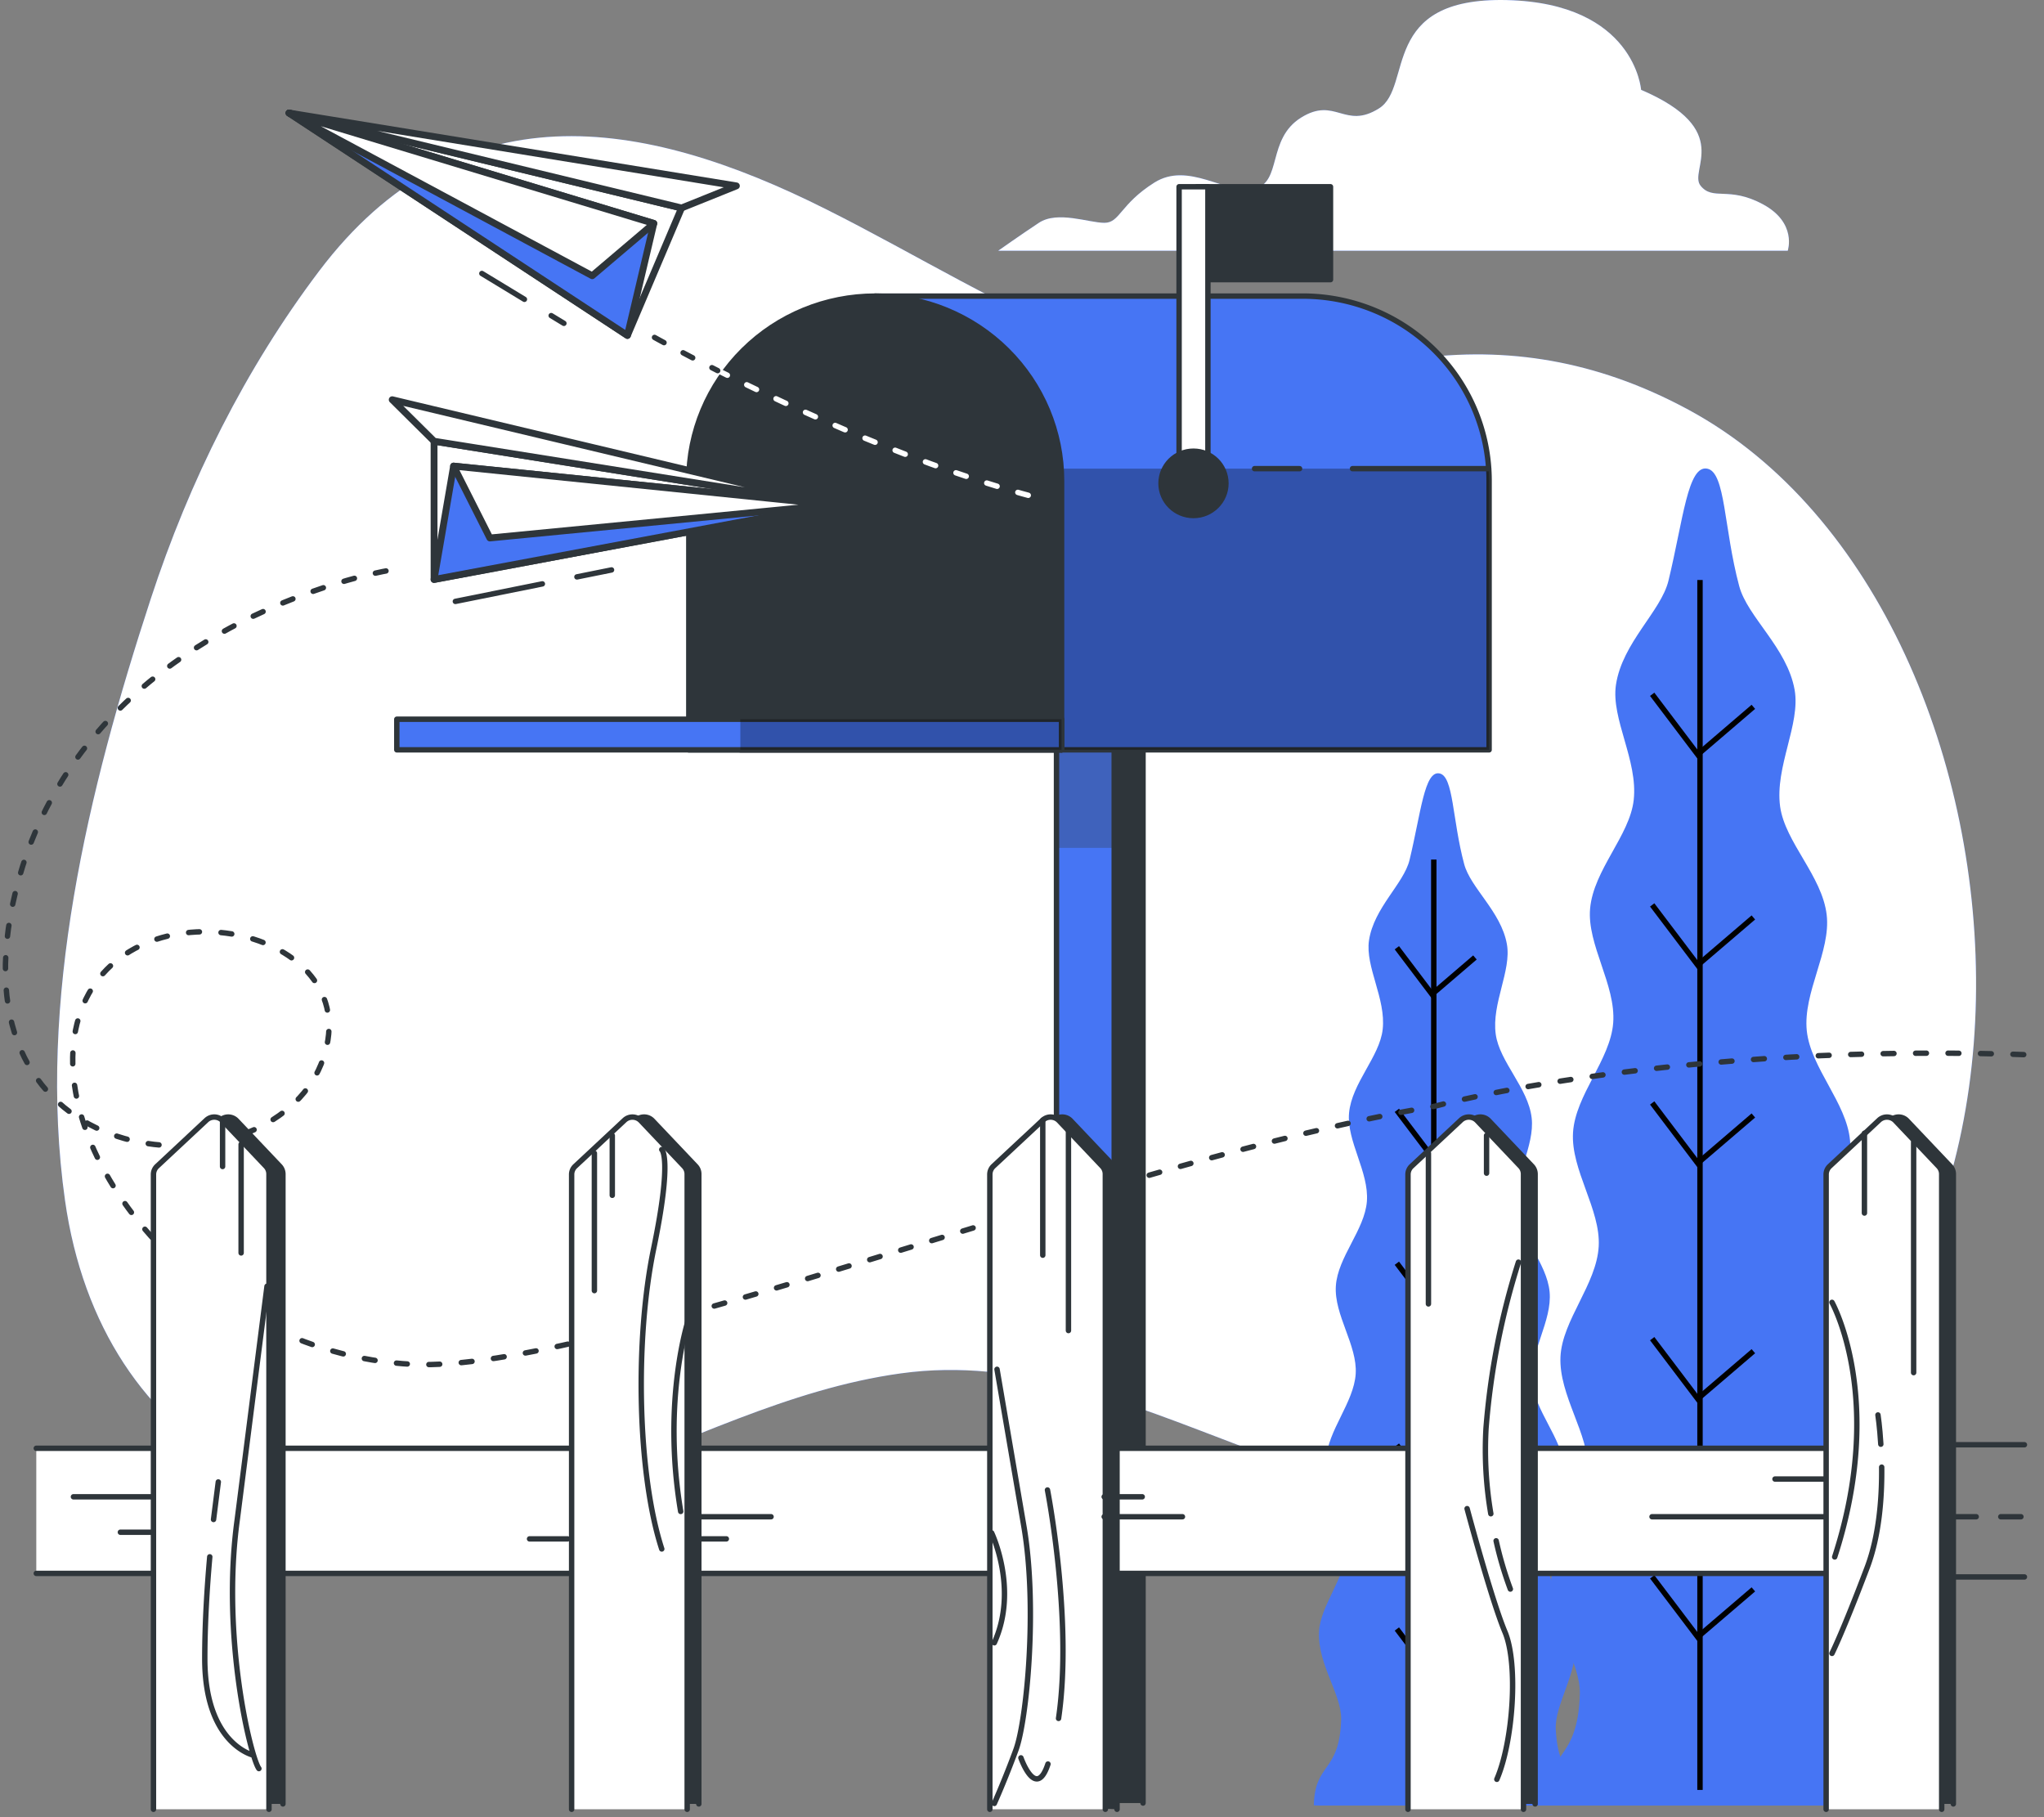 <svg xmlns="http://www.w3.org/2000/svg" xmlns:xlink="http://www.w3.org/1999/xlink" width="378" height="336" fill="none" xmlns:v="https://vecta.io/nano"><rect width="100%" height="100%" fill="#808080" stroke="none"/><style><![CDATA[.B{stroke-linejoin:round}.C{stroke:#2e353a}.D{stroke-linecap:round}.E{fill:#fff}.F{fill:#2e353a}.G{fill:#4675f4}.H{stroke-miterlimit:10}.I{stroke-dasharray:2 4}.J{stroke-width:1.263}]]></style><use xlink:href="#B" class="G"/><use xlink:href="#B" opacity=".7" class="E"/><use xlink:href="#C" class="G"/><g class="E"><use xlink:href="#C" opacity=".5"/><use xlink:href="#D"/><use xlink:href="#D" opacity=".5"/></g><path d="M287.252 333.854h63.2c-1.21-7.662-6.18-6.314-6.84-18.188-.33-5.948 5.26-13.382 4.77-21.232-.4-6.473-6.83-13.104-7.33-20.508-.45-6.681 5-14.095 4.51-21.292-.51-6.799-7-13.331-7.61-20.409-.56-6.938 4.82-14.382 4.18-21.36s-7.27-13.391-8-20.27c-.73-7.068 4.48-14.68 3.68-21.44-.84-7.187-7.68-13.392-8.61-20.013-1-7.365 3.81-15.235 2.68-21.598-1.39-7.791-8.71-13.431-10.25-19.18-2.87-10.715-2.51-21.034-5.9-21.708-3.61-.714-4.44 9.407-7.18 20.717-1.38 5.679-8.53 11.438-9.71 19.239-.95 6.314 4.11 13.996 3.28 21.331-.74 6.572-7.41 12.886-8.06 20.032-.61 6.721 4.8 14.125 4.27 21.153-.52 6.829-7 13.341-7.43 20.28s5.13 14.194 4.75 21.043c-.39 7.018-6.74 13.649-7.07 20.399-.34 7.147 5.35 14.353 5.07 20.974-.31 7.345-6.57 14.066-6.8 20.489-.28 7.791 5.49 14.977 5.31 20.914-.38 12.886-6.33 10.2-6.54 20.568l1.63.059z" class="G"/><g stroke="#000" class="H"><path d="M314.382 107.244V330.96"/><path d="M324.251 130.696l-10.29 8.812-8.419-11.132m18.709 41.264l-10.29 8.802-8.419-11.121m18.709 38.935l-10.29 8.812-8.419-11.132m18.709 45.903l-10.29 8.802-8.419-11.121m18.709 46.359l-10.29 8.802-8.419-11.122"/></g><path d="M244.202 333.854h48.79c-.94-5.947-4.77-4.876-5.28-14.035-.26-4.619 4.05-10.329 3.68-16.395-.31-4.956-5.27-10.12-5.66-15.859-.35-5.154 3.89-10.903 3.48-16.434-.39-5.254-5.42-10.289-5.87-15.751s3.72-11.111 3.23-16.494-5.62-10.338-6.16-15.641c-.56-5.461 3.46-11.329 2.84-16.563-.65-5.541-5.93-10.328-6.64-15.433-.8-5.69 2.94-11.766 2.06-16.672-1.07-6.017-6.72-10.378-7.9-14.809-2.22-8.267-1.94-16.246-4.56-16.761-2.79-.555-3.43 7.255-5.54 15.998-1.06 4.381-6.59 8.831-7.5 14.868-.73 4.877 3.17 10.804 2.53 16.464-.57 5.075-5.71 9.912-6.22 15.463-.47 5.184 3.71 10.903 3.3 16.325-.4 5.273-5.39 10.299-5.74 15.651s4 10.963 3.67 16.246-5.2 10.537-5.45 15.751c-.27 5.511 4.12 11.071 3.91 16.186-.24 5.67-5.07 10.903-5.25 15.859-.22 6.007 4.24 11.568 4.1 16.137-.3 9.912-4.89 7.881-5.05 15.86l1.23.039z" class="G"/><g stroke="#000" class="H"><path d="M265.152 158.935V331.624"/><path d="M272.762 177.035l-7.94 6.8-6.5-8.594m14.44 31.847l-7.94 6.8-6.5-8.584m14.44 30.054l-7.94 6.799-6.5-8.584m14.44 35.426l-7.94 6.8-6.5-8.594m14.44 35.793l-7.94 6.79-6.5-8.584"/></g><path d="M200.711 333.389V132.986h10.67v200.403" class="F"/><path d="M200.711 333.389V132.986h10.67v200.403" class="B C D"/><path d="M195.381 333.389V132.986h10.67v200.403" class="G"/><path d="M195.381 333.389V132.986h10.67v200.403" class="B C D"/><g style="mix-blend-mode:multiply" opacity=".3" class="F"><path d="M206.051 132.986h-10.67v23.789h10.67v-23.789z"/></g><path d="M240.912 54.749h-79.06l34.46 83.896h79.07V88.906c0-4.486-.892-8.929-2.624-13.074a34.15 34.15 0 0 0-7.473-11.083 34.48 34.48 0 0 0-11.183-7.404c-4.182-1.716-8.664-2.599-13.19-2.597z" class="B C G"/><g style="mix-blend-mode:multiply" opacity=".3"><path d="M190.281 123.956l6 14.689h79.1V88.906l-.08-2.25h-85l-.02 37.3z" fill="#000"/></g><g class="C B"><path d="M240.331 86.656h-8.32m43.29 0h-25.18" class="D"/><path d="M161.851 54.749c9.142 0 17.91 3.6 24.374 10.007s10.096 15.098 10.096 24.16v49.739h-68.94V88.906c.003-9.06 3.636-17.748 10.1-24.153s15.23-10.004 24.37-10.004z" class="F"/><g class="G"><path d="M196.311 132.986h-59.4v5.659h59.4v-5.659z"/><path d="M196.311 132.986H73.381v5.659h122.93v-5.659z"/></g></g><path opacity=".3" d="M196.311 132.986h-59.4v5.659h59.4v-5.659z" fill="#000"/><g class="B C"><path d="M246.051 34.529h-24.67v17.178h24.67V34.529z" class="F"/><path d="M223.381 34.529h-5.33v53.525h5.33V34.529z" class="E"/><path d="M220.711 95.32c3.314 0 6-2.663 6-5.947s-2.686-5.947-6-5.947-6 2.663-6 5.947 2.687 5.947 6 5.947z" class="F"/></g><g class="D I B"><path d="M132.722 68.488c13.92 7.008 38.12 18.238 60.44 23.888" stroke="#fff"/><path d="M121.042 62.392s4.459 2.498 11.679 6.136" class="C"/></g><g class="J B C"><path d="M116.032 62.025l10.01-23.571-72.59-17.554 62.58 41.125z" class="E"/><path d="M120.912 41.309l-4.88 20.716-62.58-41.125 67.46 20.409z" class="G"/><g class="E"><path d="M120.912 41.309l-11.39 9.674-56.07-30.083 67.46 20.409z"/><path d="M126.042 38.454l10.14-4.084-82.73-13.471 72.59 17.554z"/></g></g><path d="M101.932 58.357l2.35 1.427m-15.171-9.218l7.87 4.778" class="D B C"/><g class="J B C"><path d="M80.272 107.145V81.581l73.779 11.756-73.779 13.808z" class="E"/><path d="M83.882 86.181l-3.61 20.964 73.779-13.808-70.169-7.156z" class="G"/><g class="E"><path d="M83.881 86.181l6.71 13.292 63.46-6.136-70.17-7.156z"/><path d="M80.271 81.581l-7.74-7.672 81.52 19.428-73.78-11.756z"/></g></g><g class="D B C"><path d="M106.691 106.669l6.4-1.289m-28.88 5.819l16.09-3.241"/><path d="M71.381 105.569s-58 9.912-69 61.455 47 54.516 57 29.736-34-34.692-44-10.903 20 64.428 61 66.411c34.07 1.645 129.59-37.775 189-47.737 0 0 44-12.073 112-9.426" class="I"/><path d="M357.711 267.136h16.67m-16.67 24.443h16.67"/></g><path d="M6.711 290.925h349V267.79h-349" class="E"/><path d="M6.711 290.925h349V267.79h-349" class="B C D"/><use xlink:href="#E" class="F"/><use xlink:href="#E" class="B C D"/><use xlink:href="#F" class="E"/><use xlink:href="#F" class="B C D"/><use xlink:href="#G" class="F"/><use xlink:href="#G" class="B C D"/><use xlink:href="#H" class="E"/><use xlink:href="#H" class="B C D"/><use xlink:href="#I" class="F"/><use xlink:href="#I" class="B C D"/><use xlink:href="#J" class="E"/><use xlink:href="#J" class="B C D"/><use xlink:href="#K" class="F"/><use xlink:href="#K" class="B C D"/><use xlink:href="#L" class="E"/><use xlink:href="#L" class="B C D"/><use xlink:href="#G" x="232" class="F"/><use xlink:href="#G" x="232" class="B C D"/><use xlink:href="#M" class="E"/><g class="B C D"><use xlink:href="#M"/><path d="M41.162 207.207v8.485m3.429-4.104v20.082m65.33-18.436v25.405m3.31-28.686v11.062m79.61-13.897v24.969m4.75-22.957v36.893m66.571-32.789v27.863m10.75-31.144v6.968m69.88-7.384v14.759m9.1-13.114v42.622m-16.541 19.675h-9.1m9.1 6.969h-31.84m-86.839 0h-14.47m-61.61 0h-14.47m-100.07-3.688h-14.47m14.469 6.552h-5.79"/><path d="M211.232 276.76h-7.03m-69.88 7.782h-7.03m-22.33 0h-7.03m267.529-4.094h-6.2m14.47 0h-3.72m-320.63-42.612l-5.5 43.098c-3 21.796 2.5 44.099 4 46.081m-8.39-46.062l.88-6.938m6.501 50.522s-9-1.983-9-17.842c0-6.512.42-13.183.92-18.833m83.589-75.302s2 1.487-1.5 18.337-3 41.631 1.5 55.508m5-42.622s-5 14.868-1.5 35.684m58.5-26.278l5 29.231c2.5 14.859.5 35.684-1.5 41.126s-4 9.912-4 9.912m9.92-7.286c-2.23 6.78-5-1.14-5-1.14m4.91-49.53s4.71 24.096 2.05 42.235m-12.38-34.306s5 10.408.5 20.32m92.801-18.853c.669 3.03 1.548 6.011 2.63 8.921m1.499-60.444a136.47 136.47 0 0 0-6 30.728c-.298 5.28 0 10.576.89 15.79m-4.389-.942s4.5 16.851 7 22.798 1.5 20.31-1.5 27.248m61.98-88.188s10 17.842.5 47.073m8.69-16.603c.06 5.571-.44 12.628-2.69 18.575-4.5 11.895-6.5 15.86-6.5 15.86"/><path d="M347.292 261.625s.33 2.131.53 5.412"/></g><defs ><path id="B" d="M312.381 75.832c-15.56-8.445-31.77-11.835-49.46-9.664-21.79 2.666-39 5.808-59.85-2.24-17.53-6.76-33.54-16.851-50.26-25.216-34.2-17.197-68.15-22.52-93.79 11.399-13.64 18.05-24 38.776-31.15 60.643-11.56 35.277-21.06 74.34-15.85 111.184 6.59 46.706 47 68.631 95.34 51.711 19.55-6.839 38.42-16.85 59.27-19.715 43.63-6.007 79.59 33.701 131.91 24.047 90.18-16.613 83.52-164.333 13.84-202.148z"/><path id="C" d="M326.031 37.78c-6.35-3.439-9.23-.575-11.54-3.439s6.35-10.299-11-17.733c0 0-1.15-16.018-24.82-16.593s-17.29 16.018-23.64 20.022-8.08-2.25-14.43 1.715-3.46 12.014-8.65 13.153-12.13-5.144-18.48-1.14-6.35 7.434-9.23 7.434-8.66-2.29-12.12 0-7.51 5.154-7.51 5.154h146s1.77-5.144-4.58-8.574z"/><path id="D" d="M160.461 166.369c-4.46-2.408-6.49-.406-8.11-2.408s4.46-7.236-7.7-12.46c0 0-.81-11.25-17.44-11.656s-12.16 11.25-16.62 14.065-5.67-1.606-10.13 1.209-2.44 8.435-6.08 9.238-8.52-3.618-13-.803-4.46 5.224-6.48 5.224-6.09-1.606-8.52 0-5.27 3.618-5.27 3.618h102.59s1.22-3.618-3.24-6.027z"/><path id="E" d="M30.971 333.547V217.159c0-.285.059-.568.172-.83s.279-.499.488-.696l9.12-8.515a2.14 2.14 0 0 1 3 .089l8 8.436a2.14 2.14 0 0 1 .57 1.437v116.467"/><path id="F" d="M28.381 334.538V217.159c0-.286.059-.57.174-.832a2.08 2.08 0 0 1 .496-.694l9.12-8.515c.203-.19.441-.338.702-.436s.538-.144.817-.136a2.14 2.14 0 0 1 .807.184c.254.114.483.276.674.477l8 8.435c.367.39.571.904.57 1.438v117.458"/><path id="G" d="M107.872 333.547V217.159a2.08 2.08 0 0 1 .172-.83 2.09 2.09 0 0 1 .488-.696l9.13-8.515a2.11 2.11 0 0 1 .701-.436 2.15 2.15 0 0 1 .817-.136c.279.008.553.071.807.184a2.13 2.13 0 0 1 .675.477l8 8.435c.367.39.571.904.57 1.438v116.467"/><path id="H" d="M105.711 334.538V217.159c0-.286.059-.57.175-.832a2.08 2.08 0 0 1 .495-.694l9.12-8.515c.411-.38.957-.585 1.519-.568a2.14 2.14 0 0 1 1.481.657l8 8.436c.37.389.578.902.58 1.437v117.458"/><path id="I" d="M185.202 333.547V217.159c-.001-.286.059-.57.174-.832a2.07 2.07 0 0 1 .496-.694l9.12-8.515a2.14 2.14 0 0 1 3 .089l8 8.436a2.1 2.1 0 0 1 .58 1.437v117.458"/><path id="J" d="M183.051 334.538V217.159a2.1 2.1 0 0 1 .172-.83 2.12 2.12 0 0 1 .488-.696l9.13-8.515c.203-.19.442-.338.702-.436s.538-.144.817-.136.553.071.807.184.483.276.674.477l8 8.435c.367.39.571.904.57 1.438v117.458"/><path id="K" d="M262.542 333.547V217.159a2.08 2.08 0 0 1 .172-.83 2.09 2.09 0 0 1 .488-.696l9.12-8.515a2.14 2.14 0 0 1 3 .089l8 8.436c.362.392.566.904.57 1.437v116.467"/><path id="L" d="M260.381 334.538V217.159c0-.286.059-.57.175-.832a2.08 2.08 0 0 1 .495-.694l9.12-8.515c.203-.19.442-.338.702-.436s.538-.144.817-.136.553.071.807.184.483.276.674.477l8 8.435a2.09 2.09 0 0 1 .57 1.438v117.458"/><path id="M" d="M337.711 334.538V217.159c0-.286.06-.57.175-.832a2.08 2.08 0 0 1 .495-.694l9.12-8.515c.411-.38.957-.585 1.519-.568a2.14 2.14 0 0 1 1.481.657l8 8.436c.37.389.578.902.58 1.437v117.458"/></defs></svg>